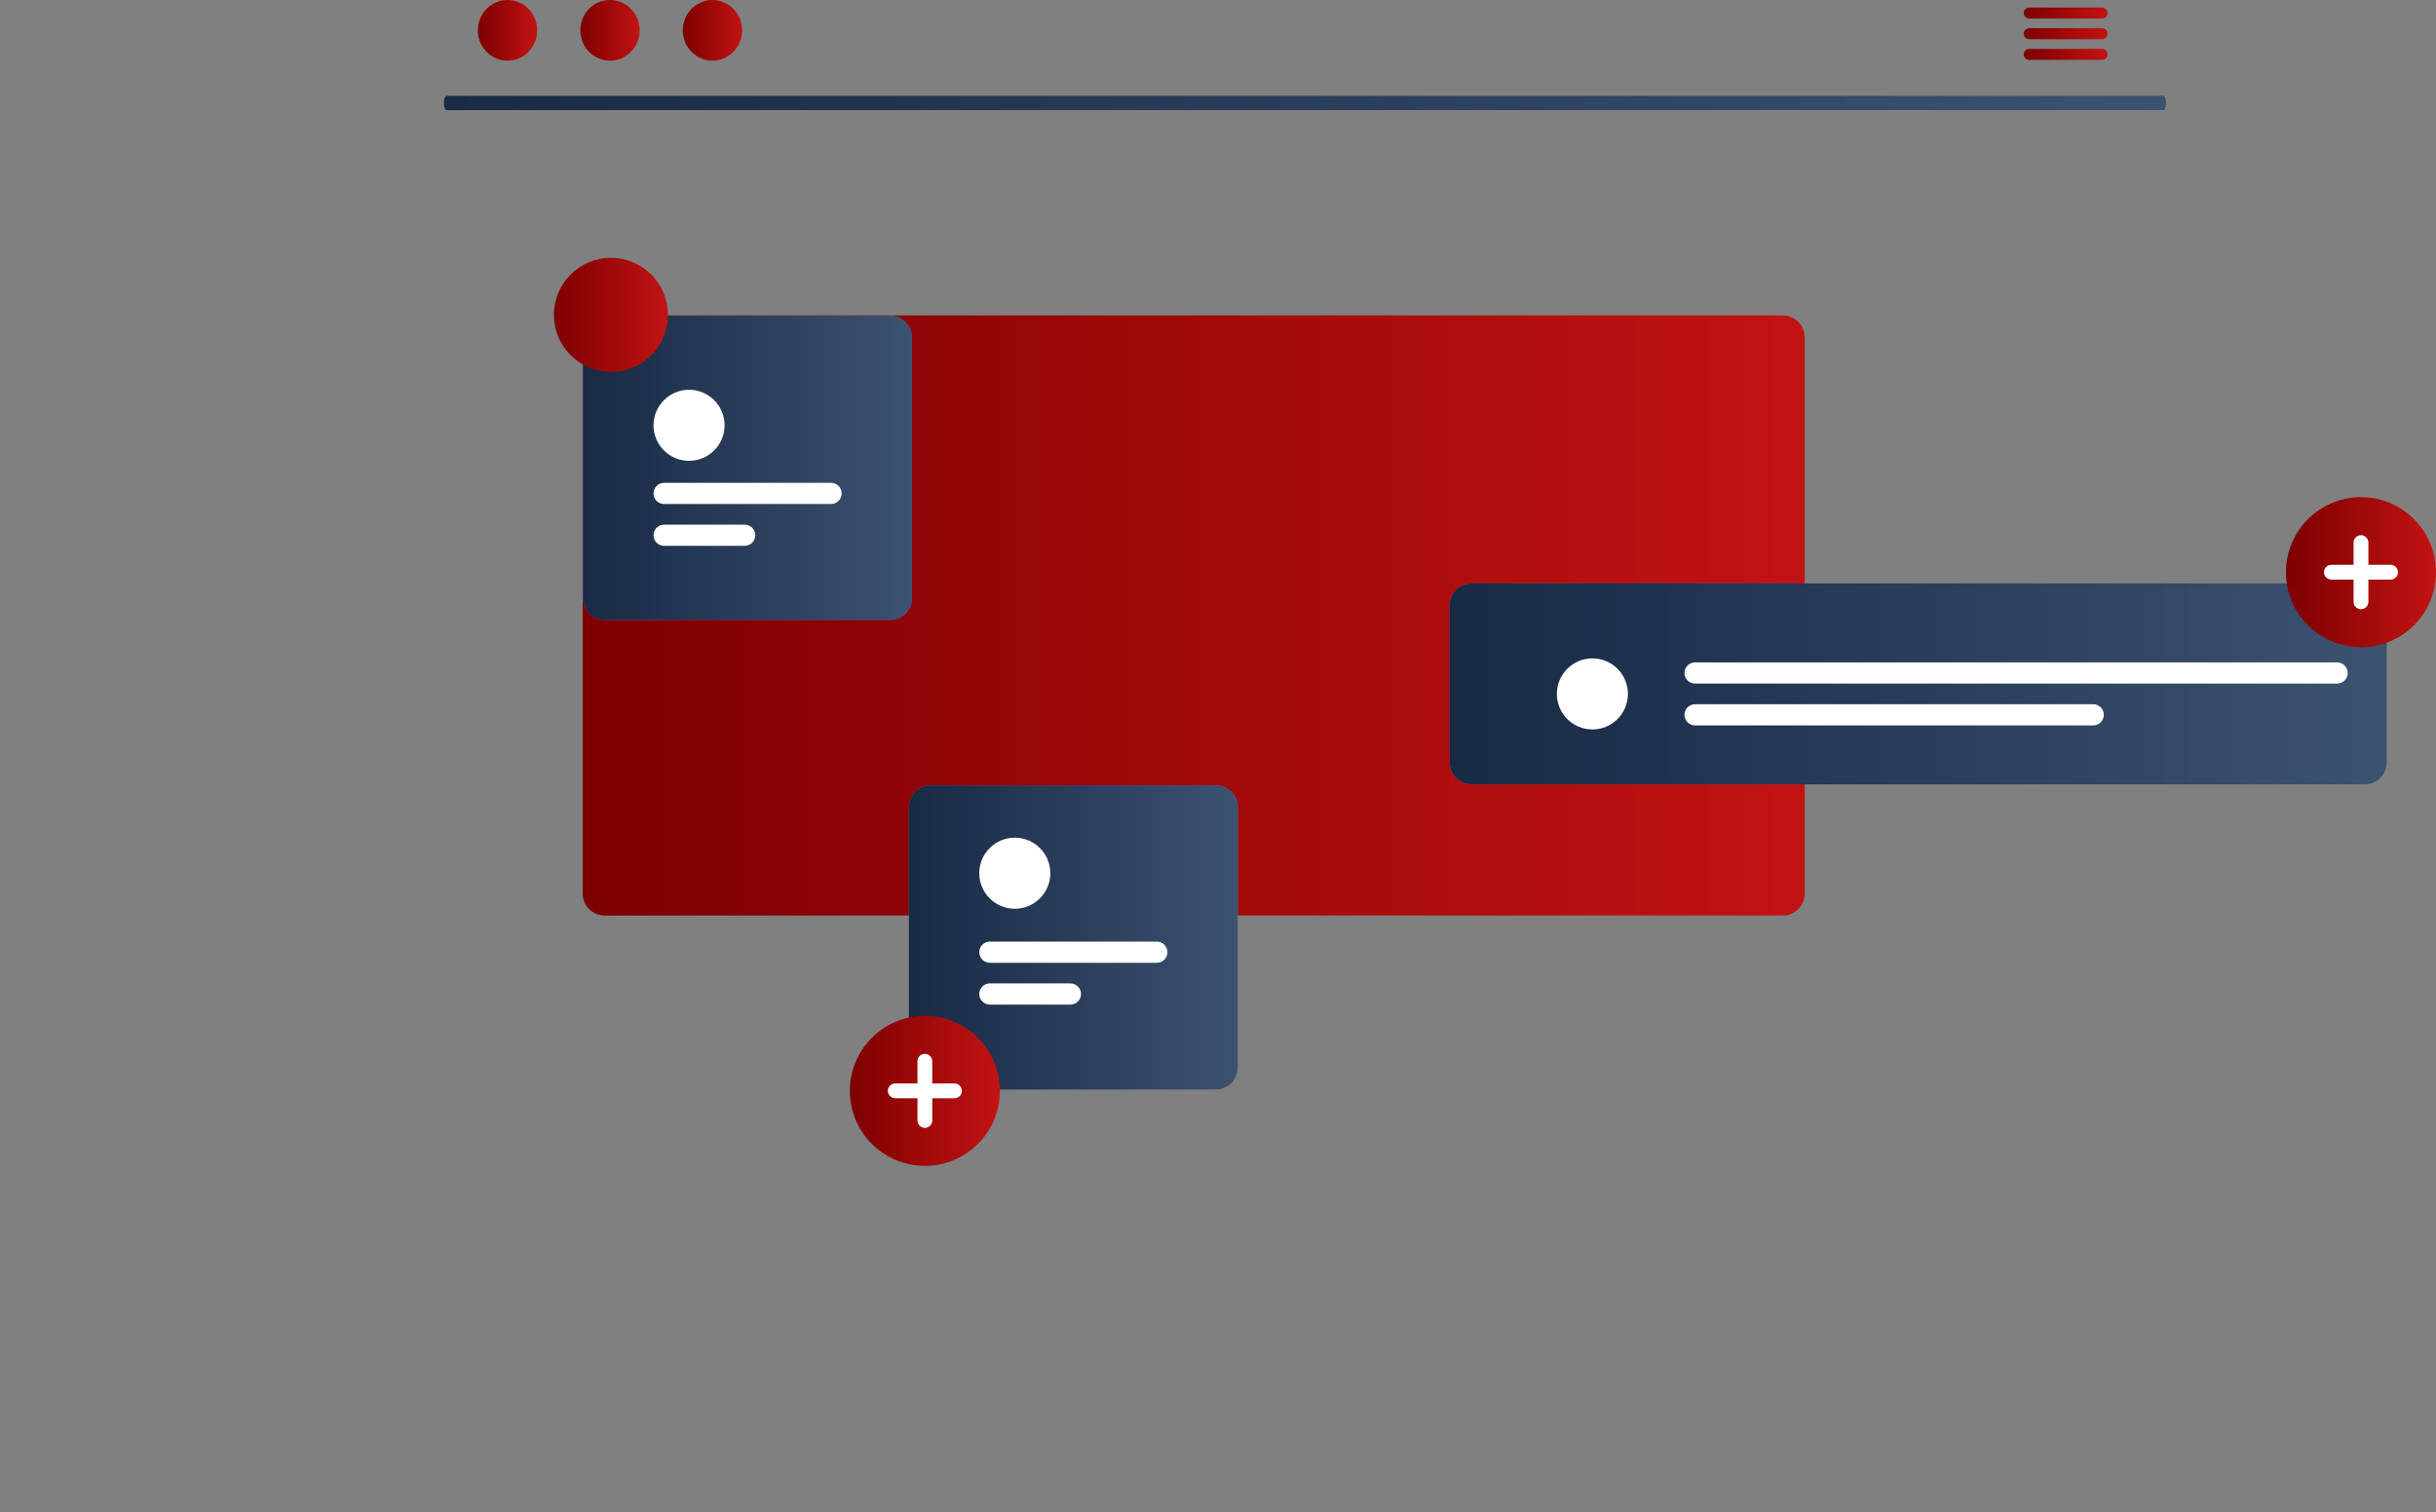 <svg width="686" height="426" viewBox="0 0 686 426" fill="none" xmlns="http://www.w3.org/2000/svg">
<rect x="0" y="0" width="686" height="426" fill="#808080" stroke="none"/>
<path d="M609.224 31H125.776C125.57 31 125.373 30.789 125.227 30.414C125.082 30.039 125 29.53 125 29C125 28.47 125.082 27.961 125.227 27.586C125.373 27.211 125.57 27 125.776 27H609.224C609.43 27 609.627 27.211 609.773 27.586C609.918 27.961 610 28.47 610 29C610 29.53 609.918 30.039 609.773 30.414C609.627 30.789 609.43 31 609.224 31Z" fill="url(#paint0_linear_258_4128)"/>
<path d="M142.925 17.085C147.538 17.085 151.278 13.261 151.278 8.543C151.278 3.825 147.538 0 142.925 0C138.313 0 134.573 3.825 134.573 8.543C134.573 13.261 138.313 17.085 142.925 17.085Z" fill="url(#paint1_linear_258_4128)"/>
<path d="M171.78 17.085C176.393 17.085 180.132 13.261 180.132 8.543C180.132 3.825 176.393 0 171.78 0C167.167 0 163.428 3.825 163.428 8.543C163.428 13.261 167.167 17.085 171.78 17.085Z" fill="url(#paint2_linear_258_4128)"/>
<path d="M200.633 17.085C205.246 17.085 208.986 13.261 208.986 8.543C208.986 3.825 205.246 0 200.633 0C196.021 0 192.281 3.825 192.281 8.543C192.281 13.261 196.021 17.085 200.633 17.085Z" fill="url(#paint3_linear_258_4128)"/>
<path d="M591.956 2.118H571.46C571.049 2.118 570.654 2.281 570.363 2.573C570.072 2.864 569.908 3.259 569.908 3.671C569.908 4.082 570.072 4.477 570.363 4.768C570.654 5.06 571.049 5.223 571.46 5.223H591.956C592.368 5.223 592.763 5.06 593.054 4.768C593.345 4.477 593.508 4.082 593.508 3.671C593.508 3.259 593.345 2.864 593.054 2.573C592.763 2.281 592.368 2.118 591.956 2.118Z" fill="url(#paint4_linear_258_4128)"/>
<path d="M591.956 7.945H571.46C571.049 7.945 570.654 8.109 570.363 8.4C570.072 8.691 569.908 9.086 569.908 9.498C569.908 9.91 570.072 10.305 570.363 10.596C570.654 10.887 571.049 11.051 571.46 11.051H591.956C592.368 11.051 592.763 10.887 593.054 10.596C593.345 10.305 593.508 9.91 593.508 9.498C593.508 9.086 593.345 8.691 593.054 8.4C592.763 8.109 592.368 7.945 591.956 7.945Z" fill="url(#paint5_linear_258_4128)"/>
<path d="M591.956 13.767H571.46C571.049 13.767 570.654 13.93 570.363 14.221C570.072 14.512 569.908 14.907 569.908 15.319C569.908 15.731 570.072 16.126 570.363 16.417C570.654 16.708 571.049 16.872 571.46 16.872H591.956C592.368 16.872 592.763 16.708 593.054 16.417C593.345 16.126 593.508 15.731 593.508 15.319C593.508 14.907 593.345 14.512 593.054 14.221C592.763 13.93 592.368 13.767 591.956 13.767Z" fill="url(#paint6_linear_258_4128)"/>
<path d="M502.058 88.831H170.256C168.622 88.831 167.053 89.48 165.897 90.636C164.74 91.792 164.089 93.36 164.087 94.995V251.689C164.089 253.325 164.739 254.894 165.896 256.051C167.053 257.209 168.621 257.859 170.256 257.861H502.058C503.692 257.858 505.259 257.206 506.414 256.049C507.569 254.892 508.218 253.324 508.22 251.689V94.995C508.218 93.361 507.568 91.794 506.413 90.638C505.258 89.482 503.691 88.832 502.058 88.831Z" fill="url(#paint7_linear_258_4128)"/>
<path d="M414.416 164.321C412.782 164.322 411.216 164.972 410.06 166.128C408.905 167.284 408.256 168.851 408.254 170.485V214.747C408.255 216.382 408.905 217.95 410.06 219.107C411.215 220.264 412.781 220.916 414.416 220.919H508.22V164.321H414.416Z" fill="#6C63FF"/>
<path d="M665.949 220.916H414.418C412.784 220.914 411.216 220.263 410.06 219.107C408.904 217.95 408.254 216.382 408.252 214.747V170.487C408.254 168.851 408.904 167.283 410.06 166.127C411.216 164.97 412.784 164.319 414.418 164.318H665.947C667.582 164.319 669.149 164.97 670.305 166.127C671.461 167.283 672.112 168.851 672.113 170.487V214.747C672.111 216.382 671.461 217.95 670.306 219.106C669.15 220.263 667.583 220.914 665.949 220.916Z" fill="url(#paint8_linear_258_4128)"/>
<path d="M448.434 205.457C453.961 205.457 458.441 200.975 458.441 195.446C458.441 189.917 453.961 185.435 448.434 185.435C442.908 185.435 438.428 189.917 438.428 195.446C438.428 200.975 442.908 205.457 448.434 205.457Z" fill="white"/>
<path d="M658.151 192.537H477.339C476.548 192.537 475.79 192.223 475.231 191.664C474.672 191.104 474.357 190.346 474.357 189.555C474.357 188.763 474.672 188.005 475.231 187.445C475.79 186.886 476.548 186.572 477.339 186.572H658.154C658.945 186.572 659.703 186.886 660.262 187.445C660.822 188.005 661.136 188.763 661.136 189.555C661.136 190.346 660.822 191.104 660.262 191.664C659.703 192.223 658.945 192.537 658.154 192.537H658.151Z" fill="white"/>
<path d="M589.476 204.317H477.339C476.548 204.317 475.79 204.003 475.231 203.444C474.672 202.884 474.357 202.126 474.357 201.335C474.357 200.543 474.672 199.785 475.231 199.225C475.79 198.666 476.548 198.352 477.339 198.352H589.476C590.267 198.352 591.025 198.666 591.584 199.225C592.143 199.785 592.458 200.543 592.458 201.335C592.458 202.126 592.143 202.884 591.584 203.444C591.025 204.003 590.267 204.317 589.476 204.317Z" fill="white"/>
<path d="M664.87 182.299C660.692 182.299 656.606 181.059 653.132 178.737C649.657 176.414 646.949 173.112 645.35 169.25C643.75 165.387 643.332 161.137 644.147 157.036C644.962 152.936 646.975 149.169 649.93 146.213C652.885 143.257 656.65 141.243 660.748 140.428C664.847 139.612 669.095 140.031 672.956 141.631C676.817 143.231 680.117 145.94 682.439 149.416C684.76 152.892 686 156.979 686 161.16C686 166.767 683.774 172.143 679.811 176.108C675.849 180.072 670.474 182.299 664.87 182.299Z" fill="url(#paint9_linear_258_4128)"/>
<path d="M673.211 159.079H666.958V152.823C666.958 152.27 666.739 151.739 666.348 151.348C665.957 150.957 665.427 150.738 664.874 150.738C664.321 150.738 663.791 150.957 663.4 151.348C663.009 151.739 662.789 152.27 662.789 152.823V159.079H656.537C655.984 159.079 655.454 159.298 655.063 159.689C654.672 160.08 654.452 160.611 654.452 161.164C654.452 161.717 654.672 162.247 655.063 162.638C655.454 163.03 655.984 163.249 656.537 163.249H662.789V169.505C662.789 170.058 663.009 170.588 663.4 170.979C663.791 171.371 664.321 171.59 664.874 171.59C665.427 171.59 665.957 171.371 666.348 170.979C666.739 170.588 666.958 170.058 666.958 169.505V163.249H673.211C673.764 163.249 674.294 163.03 674.685 162.638C675.076 162.247 675.296 161.717 675.296 161.164C675.296 160.611 675.076 160.08 674.685 159.689C674.294 159.298 673.764 159.079 673.211 159.079Z" fill="white"/>
<path d="M342.407 221.202H262.127C260.491 221.204 258.923 221.855 257.766 223.012C256.609 224.169 255.959 225.738 255.957 227.374V257.861H348.569V227.374C348.567 225.739 347.918 224.171 346.763 223.014C345.608 221.857 344.041 221.206 342.407 221.202Z" fill="#6C63FF"/>
<path d="M342.405 306.865H262.123C260.489 306.863 258.921 306.212 257.765 305.056C256.609 303.899 255.959 302.331 255.957 300.695V227.371C255.959 225.736 256.609 224.168 257.765 223.011C258.921 221.855 260.489 221.204 262.123 221.202H342.405C344.039 221.204 345.607 221.855 346.763 223.011C347.919 224.168 348.569 225.736 348.571 227.371V300.695C348.569 302.331 347.919 303.899 346.763 305.056C345.607 306.212 344.039 306.863 342.405 306.865Z" fill="url(#paint10_linear_258_4128)"/>
<path d="M285.777 255.957C291.304 255.957 295.784 251.475 295.784 245.946C295.784 240.417 291.304 235.935 285.777 235.935C280.251 235.935 275.771 240.417 275.771 245.946C275.771 251.475 280.251 255.957 285.777 255.957Z" fill="white"/>
<path d="M325.778 271.174H278.75C278.359 271.174 277.971 271.097 277.609 270.947C277.247 270.797 276.919 270.577 276.642 270.3C276.365 270.023 276.145 269.695 275.996 269.333C275.846 268.971 275.769 268.583 275.769 268.191C275.769 267.799 275.846 267.412 275.996 267.05C276.145 266.688 276.365 266.359 276.642 266.082C276.919 265.805 277.247 265.585 277.609 265.435C277.971 265.285 278.359 265.208 278.75 265.208H325.778C326.568 265.208 327.327 265.523 327.886 266.082C328.445 266.641 328.759 267.4 328.759 268.191C328.759 268.982 328.445 269.741 327.886 270.3C327.327 270.86 326.568 271.174 325.778 271.174Z" fill="white"/>
<path d="M301.443 282.954H278.75C277.959 282.954 277.201 282.64 276.642 282.08C276.083 281.521 275.769 280.762 275.769 279.971C275.769 279.18 276.083 278.421 276.642 277.862C277.201 277.303 277.959 276.988 278.75 276.988H301.444C302.234 276.988 302.993 277.303 303.552 277.862C304.111 278.421 304.425 279.18 304.425 279.971C304.425 280.762 304.111 281.521 303.552 282.08C302.993 282.64 302.234 282.954 301.444 282.954H301.443Z" fill="white"/>
<path d="M260.451 328.384C256.272 328.384 252.186 327.145 248.712 324.822C245.237 322.499 242.529 319.198 240.93 315.335C239.33 311.472 238.912 307.222 239.727 303.122C240.543 299.021 242.555 295.255 245.51 292.298C248.465 289.342 252.23 287.329 256.328 286.513C260.427 285.697 264.676 286.116 268.536 287.716C272.397 289.316 275.697 292.025 278.019 295.502C280.341 298.978 281.58 303.065 281.58 307.246C281.58 312.852 279.354 318.229 275.391 322.193C271.429 326.157 266.054 328.384 260.451 328.384Z" fill="url(#paint11_linear_258_4128)"/>
<path d="M268.787 305.164H262.534V298.908C262.534 298.355 262.315 297.825 261.924 297.434C261.533 297.043 261.003 296.823 260.45 296.823C259.897 296.823 259.367 297.043 258.976 297.434C258.585 297.825 258.366 298.355 258.366 298.908V305.164H252.113C251.56 305.164 251.03 305.384 250.639 305.775C250.248 306.166 250.028 306.696 250.028 307.249C250.028 307.802 250.248 308.333 250.639 308.724C251.03 309.115 251.56 309.335 252.113 309.335H258.366V315.59C258.366 316.143 258.585 316.674 258.976 317.065C259.367 317.456 259.897 317.676 260.45 317.676C261.003 317.676 261.533 317.456 261.924 317.065C262.315 316.674 262.534 316.143 262.534 315.59V309.335H268.787C269.34 309.335 269.87 309.115 270.261 308.724C270.652 308.333 270.872 307.802 270.872 307.249C270.872 306.696 270.652 306.166 270.261 305.775C269.87 305.384 269.34 305.164 268.787 305.164Z" fill="white"/>
<path d="M250.67 174.589H170.39C168.755 174.587 167.188 173.936 166.032 172.78C164.876 171.623 164.226 170.055 164.224 168.42V95.096C164.225 93.46 164.876 91.892 166.032 90.735C167.188 89.579 168.755 88.928 170.39 88.926H250.67C252.305 88.928 253.873 89.579 255.029 90.735C256.185 91.892 256.835 93.46 256.837 95.096V168.42C256.835 170.055 256.184 171.623 255.028 172.78C253.872 173.936 252.305 174.587 250.67 174.589Z" fill="#6C63FF"/>
<path d="M194.043 129.799C199.569 129.799 204.049 125.317 204.049 119.788C204.049 114.259 199.569 109.777 194.043 109.777C188.516 109.777 184.036 114.259 184.036 119.788C184.036 125.317 188.516 129.799 194.043 129.799Z" fill="#6C63FF"/>
<path d="M234.043 141.957H187.016C186.225 141.957 185.467 141.643 184.907 141.084C184.348 140.524 184.034 139.766 184.034 138.975C184.034 138.183 184.348 137.425 184.907 136.865C185.467 136.306 186.225 135.992 187.016 135.992H234.043C234.834 135.992 235.592 136.306 236.152 136.865C236.711 137.425 237.025 138.183 237.025 138.975C237.025 139.766 236.711 140.524 236.152 141.084C235.592 141.643 234.834 141.957 234.043 141.957Z" fill="#6C63FF"/>
<path d="M209.708 153.738H187.016C186.225 153.738 185.467 153.423 184.907 152.864C184.348 152.304 184.034 151.546 184.034 150.755C184.034 149.964 184.348 149.205 184.907 148.645C185.467 148.086 186.225 147.772 187.016 147.772H209.709C210.5 147.772 211.258 148.086 211.817 148.645C212.377 149.205 212.691 149.964 212.691 150.755C212.691 151.546 212.377 152.304 211.817 152.864C211.258 153.423 210.5 153.738 209.709 153.738H209.708Z" fill="#6C63FF"/>
<path d="M250.67 174.589H170.39C168.755 174.587 167.188 173.936 166.032 172.78C164.876 171.623 164.226 170.055 164.224 168.42V95.096C164.225 93.46 164.876 91.892 166.032 90.735C167.188 89.579 168.755 88.928 170.39 88.926H250.67C252.305 88.928 253.873 89.579 255.029 90.735C256.185 91.892 256.835 93.46 256.837 95.096V168.42C256.835 170.055 256.184 171.623 255.028 172.78C253.872 173.936 252.305 174.587 250.67 174.589Z" fill="url(#paint12_linear_258_4128)"/>
<path d="M194.043 129.799C199.569 129.799 204.049 125.317 204.049 119.788C204.049 114.259 199.569 109.777 194.043 109.777C188.516 109.777 184.036 114.259 184.036 119.788C184.036 125.317 188.516 129.799 194.043 129.799Z" fill="white"/>
<path d="M234.043 141.957H187.016C186.225 141.957 185.467 141.643 184.907 141.084C184.348 140.524 184.034 139.766 184.034 138.975C184.034 138.183 184.348 137.425 184.907 136.865C185.467 136.306 186.225 135.992 187.016 135.992H234.043C234.834 135.992 235.592 136.306 236.152 136.865C236.711 137.425 237.025 138.183 237.025 138.975C237.025 139.766 236.711 140.524 236.152 141.084C235.592 141.643 234.834 141.957 234.043 141.957Z" fill="white"/>
<path d="M209.708 153.738H187.016C186.225 153.738 185.467 153.423 184.907 152.864C184.348 152.304 184.034 151.546 184.034 150.755C184.034 149.964 184.348 149.205 184.907 148.645C185.467 148.086 186.225 147.772 187.016 147.772H209.709C210.5 147.772 211.258 148.086 211.817 148.645C212.377 149.205 212.691 149.964 212.691 150.755C212.691 151.546 212.377 152.304 211.817 152.864C211.258 153.423 210.5 153.738 209.709 153.738H209.708Z" fill="white"/>
<path d="M172.046 104.746C180.912 104.746 188.1 97.555 188.1 88.684C188.1 79.814 180.912 72.623 172.046 72.623C163.179 72.623 155.991 79.814 155.991 88.684C155.991 97.555 163.179 104.746 172.046 104.746Z" fill="url(#paint13_linear_258_4128)"/>
<path d="M86.856 168.01C86.785 167.854 86.714 167.697 86.644 167.539C86.671 167.539 86.698 167.544 86.725 167.545L86.856 168.01Z" fill="#2F2E41"/>
<defs>
<linearGradient id="paint0_linear_258_4128" x1="125" y1="29" x2="610" y2="29" gradientUnits="userSpaceOnUse">
<stop stop-color="#182A44"/>
<stop offset="1" stop-color="#3C5271"/>
</linearGradient>
<linearGradient id="paint1_linear_258_4128" x1="134.573" y1="8.543" x2="151.278" y2="8.543" gradientUnits="userSpaceOnUse">
<stop stop-color="#7D0000"/>
<stop offset="1" stop-color="#C21313"/>
</linearGradient>
<linearGradient id="paint2_linear_258_4128" x1="163.428" y1="8.543" x2="180.132" y2="8.543" gradientUnits="userSpaceOnUse">
<stop stop-color="#7D0000"/>
<stop offset="1" stop-color="#C21313"/>
</linearGradient>
<linearGradient id="paint3_linear_258_4128" x1="192.281" y1="8.543" x2="208.986" y2="8.543" gradientUnits="userSpaceOnUse">
<stop stop-color="#7D0000"/>
<stop offset="1" stop-color="#C21313"/>
</linearGradient>
<linearGradient id="paint4_linear_258_4128" x1="569.908" y1="3.671" x2="593.508" y2="3.671" gradientUnits="userSpaceOnUse">
<stop stop-color="#7D0000"/>
<stop offset="1" stop-color="#C21313"/>
</linearGradient>
<linearGradient id="paint5_linear_258_4128" x1="569.908" y1="9.498" x2="593.508" y2="9.498" gradientUnits="userSpaceOnUse">
<stop stop-color="#7D0000"/>
<stop offset="1" stop-color="#C21313"/>
</linearGradient>
<linearGradient id="paint6_linear_258_4128" x1="569.908" y1="15.319" x2="593.508" y2="15.319" gradientUnits="userSpaceOnUse">
<stop stop-color="#7D0000"/>
<stop offset="1" stop-color="#C21313"/>
</linearGradient>
<linearGradient id="paint7_linear_258_4128" x1="164.087" y1="173.346" x2="508.22" y2="173.346" gradientUnits="userSpaceOnUse">
<stop stop-color="#7D0000"/>
<stop offset="1" stop-color="#C21313"/>
</linearGradient>
<linearGradient id="paint8_linear_258_4128" x1="408.252" y1="192.617" x2="672.113" y2="192.617" gradientUnits="userSpaceOnUse">
<stop stop-color="#182A44"/>
<stop offset="1" stop-color="#3C5271"/>
</linearGradient>
<linearGradient id="paint9_linear_258_4128" x1="643.741" y1="161.16" x2="686" y2="161.16" gradientUnits="userSpaceOnUse">
<stop stop-color="#7D0000"/>
<stop offset="1" stop-color="#C21313"/>
</linearGradient>
<linearGradient id="paint10_linear_258_4128" x1="255.957" y1="264.033" x2="348.571" y2="264.033" gradientUnits="userSpaceOnUse">
<stop stop-color="#182A44"/>
<stop offset="1" stop-color="#3C5271"/>
</linearGradient>
<linearGradient id="paint11_linear_258_4128" x1="239.321" y1="307.246" x2="281.58" y2="307.246" gradientUnits="userSpaceOnUse">
<stop stop-color="#7D0000"/>
<stop offset="1" stop-color="#C21313"/>
</linearGradient>
<linearGradient id="paint12_linear_258_4128" x1="164.224" y1="131.758" x2="256.837" y2="131.758" gradientUnits="userSpaceOnUse">
<stop stop-color="#182A44"/>
<stop offset="1" stop-color="#3C5271"/>
</linearGradient>
<linearGradient id="paint13_linear_258_4128" x1="155.991" y1="88.684" x2="188.1" y2="88.684" gradientUnits="userSpaceOnUse">
<stop stop-color="#7D0000"/>
<stop offset="1" stop-color="#C21313"/>
</linearGradient>
</defs>
</svg>
